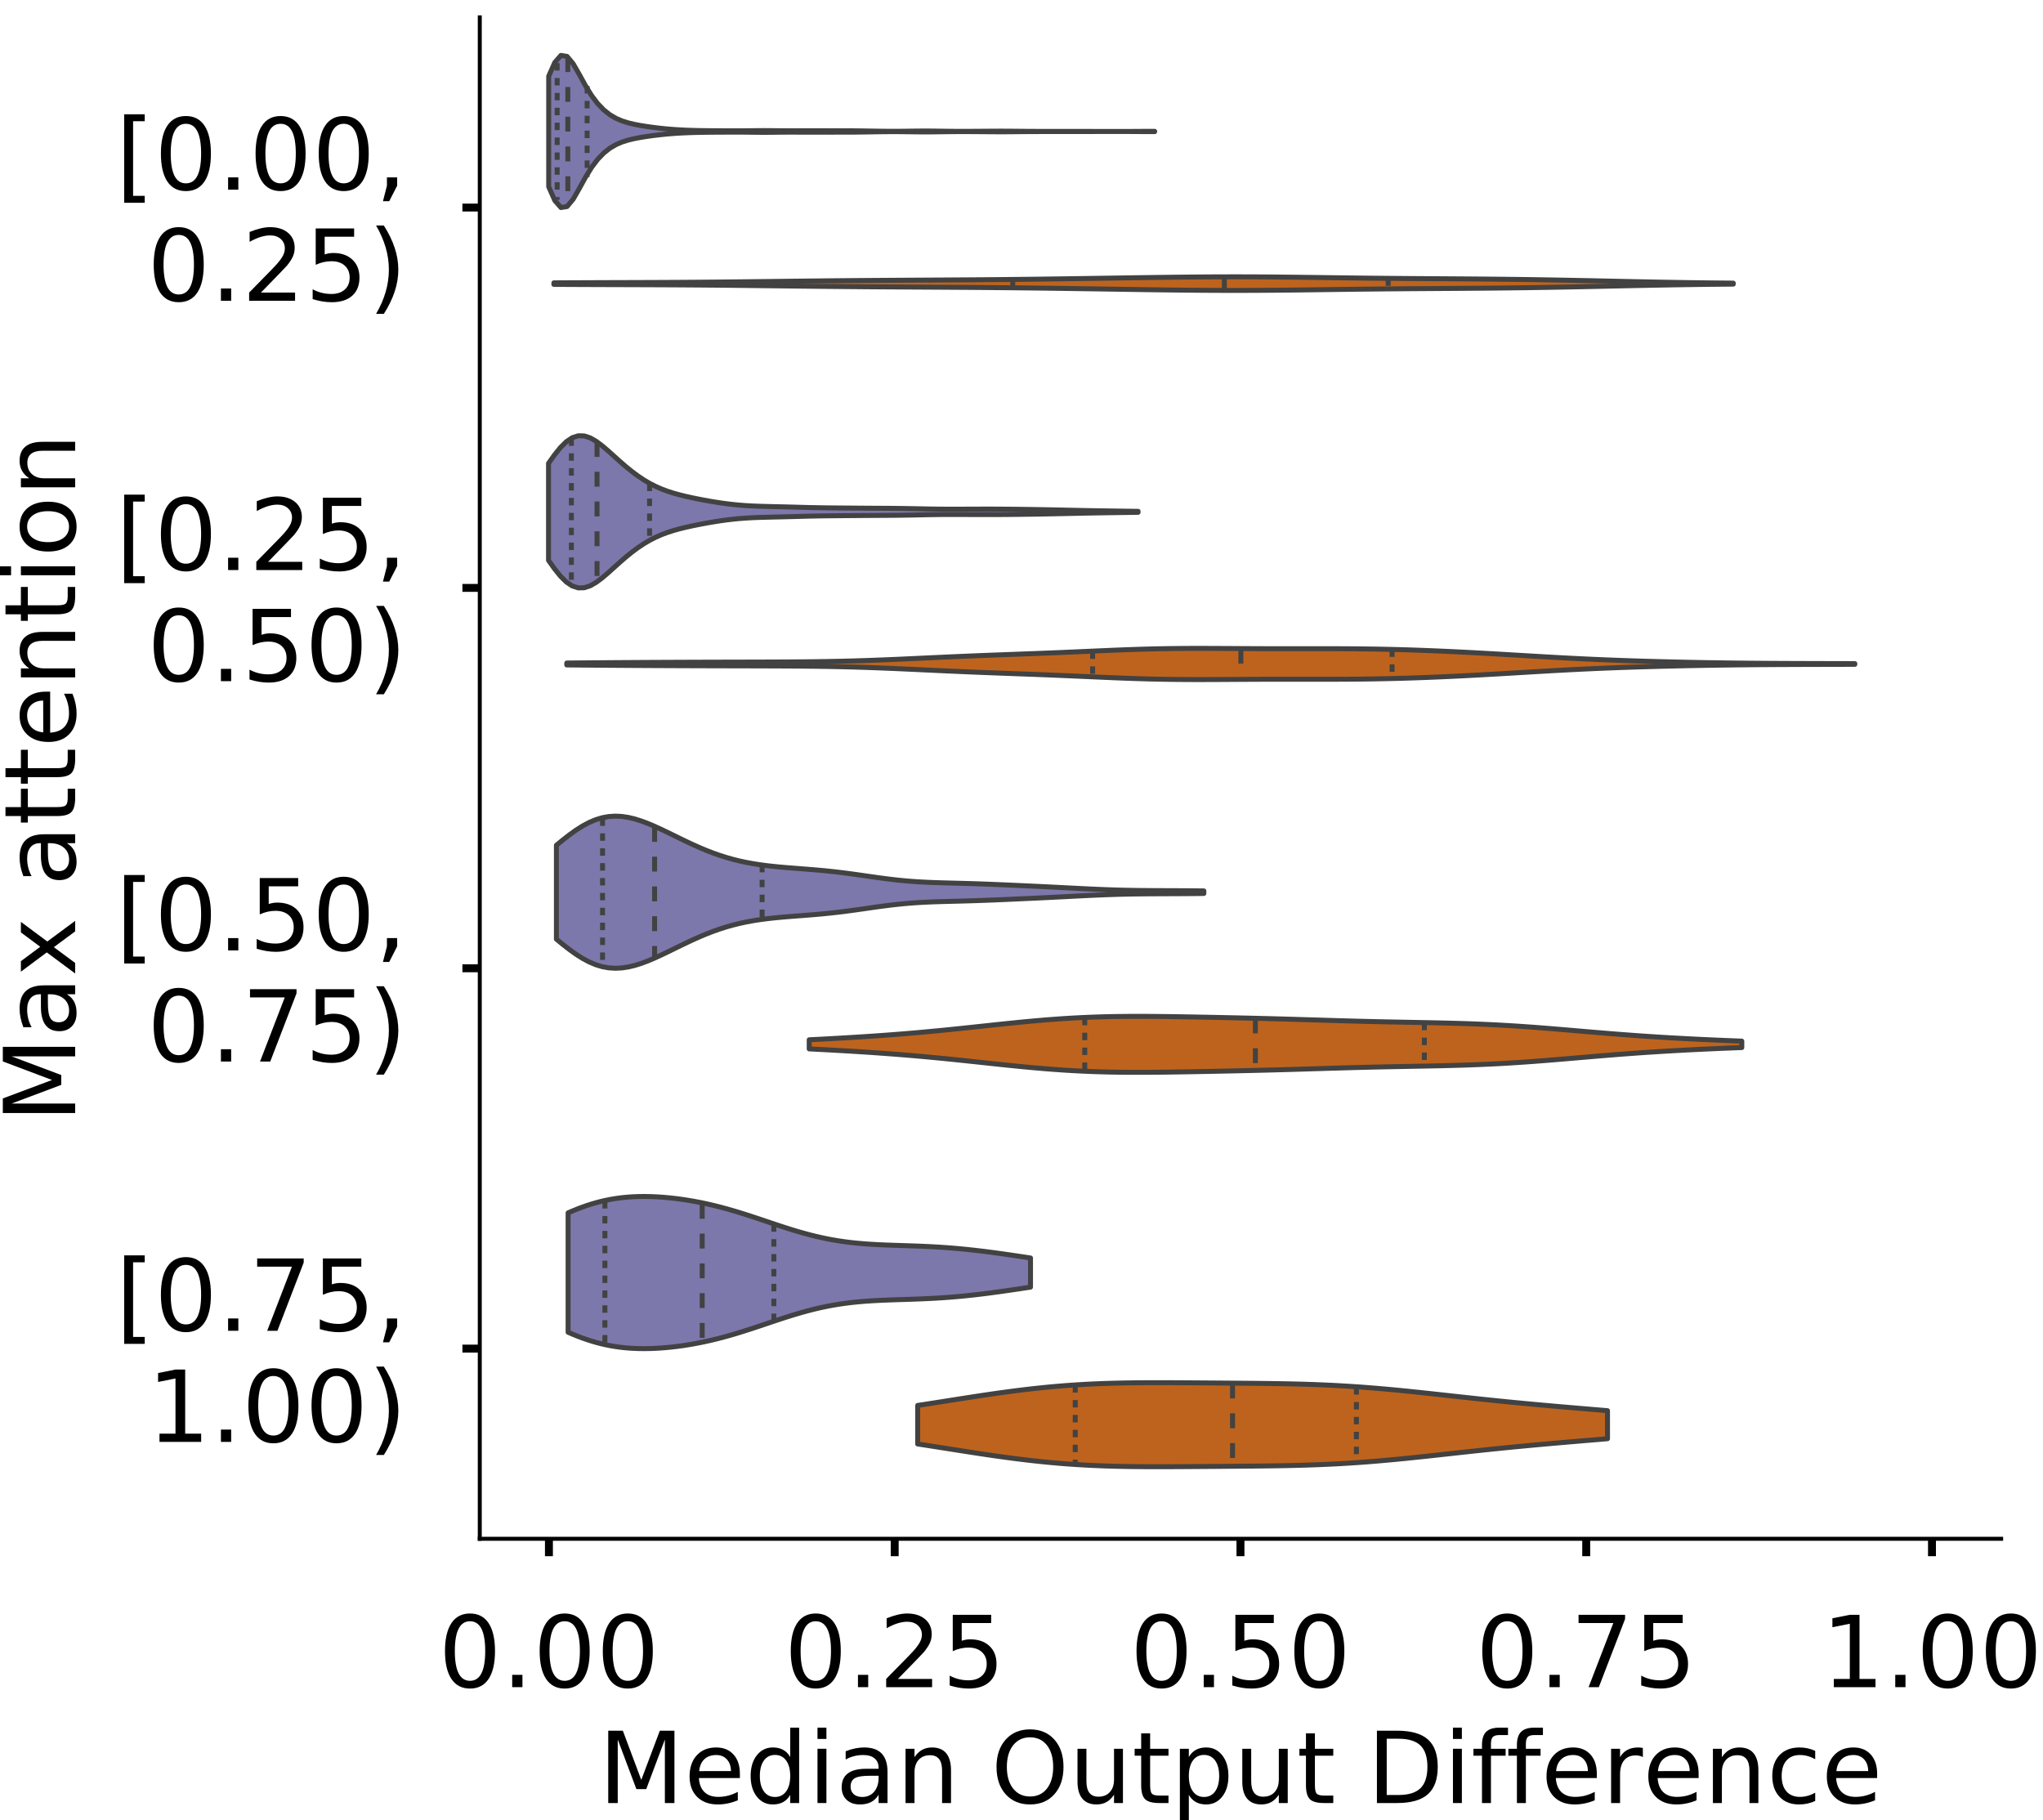 <?xml version="1.0" encoding="utf-8" standalone="no"?>
<!DOCTYPE svg PUBLIC "-//W3C//DTD SVG 1.1//EN"
  "http://www.w3.org/Graphics/SVG/1.1/DTD/svg11.dtd">
<!-- Created with matplotlib (https://matplotlib.org/) -->
<svg height="366.833pt" version="1.1" viewBox="0 0 411.77 366.833" width="411.77pt" xmlns="http://www.w3.org/2000/svg" xmlns:xlink="http://www.w3.org/1999/xlink">
 <defs>
  <style type="text/css">
*{stroke-linecap:butt;stroke-linejoin:round;}
  </style>
 </defs>
 <g id="figure_1">
  <g id="patch_1">
   <path d="M 0 366.833 
L 411.77 366.833 
L 411.77 -0 
L 0 -0 
z
" style="fill:#ffffff;"/>
  </g>
  <g id="axes_1">
   <g id="patch_2">
    <path d="M 96.7 310.133 
L 403.333 310.133 
L 403.333 3.5 
L 96.7 3.5 
z
" style="fill:#ffffff;"/>
   </g>
   <g id="PolyCollection_1">
    <defs>
     <path d="M 110.59 -329.204 
L 110.59 -351.468 
L 111.823 -354.253 
L 113.057 -355.668 
L 114.291 -355.466 
L 115.524 -353.98 
L 116.758 -351.831 
L 117.992 -349.589 
L 119.225 -347.592 
L 120.459 -345.958 
L 121.693 -344.679 
L 122.927 -343.706 
L 124.16 -342.983 
L 125.394 -342.455 
L 126.628 -342.069 
L 127.861 -341.776 
L 129.095 -341.541 
L 130.329 -341.344 
L 131.562 -341.172 
L 132.796 -341.021 
L 134.03 -340.89 
L 135.264 -340.782 
L 136.497 -340.694 
L 137.731 -340.626 
L 138.965 -340.575 
L 140.198 -340.538 
L 141.432 -340.514 
L 142.666 -340.499 
L 143.899 -340.489 
L 145.133 -340.481 
L 146.367 -340.475 
L 147.6 -340.471 
L 148.834 -340.471 
L 150.068 -340.478 
L 151.302 -340.491 
L 152.535 -340.506 
L 153.769 -340.514 
L 155.003 -340.51 
L 156.236 -340.497 
L 157.47 -340.484 
L 158.704 -340.476 
L 159.937 -340.475 
L 161.171 -340.48 
L 162.405 -340.485 
L 163.639 -340.487 
L 164.872 -340.485 
L 166.106 -340.482 
L 167.34 -340.478 
L 168.573 -340.477 
L 169.807 -340.477 
L 171.041 -340.475 
L 172.274 -340.468 
L 173.508 -340.454 
L 174.742 -340.436 
L 175.976 -340.415 
L 177.209 -340.396 
L 178.443 -340.381 
L 179.677 -340.374 
L 180.91 -340.375 
L 182.144 -340.385 
L 183.378 -340.401 
L 184.611 -340.417 
L 185.845 -340.428 
L 187.079 -340.428 
L 188.312 -340.418 
L 189.546 -340.402 
L 190.78 -340.384 
L 192.014 -340.371 
L 193.247 -340.364 
L 194.481 -340.364 
L 195.715 -340.368 
L 196.948 -340.375 
L 198.182 -340.384 
L 199.416 -340.393 
L 200.649 -340.401 
L 201.883 -340.404 
L 203.117 -340.4 
L 204.351 -340.39 
L 205.584 -340.378 
L 206.818 -340.367 
L 208.052 -340.361 
L 209.285 -340.357 
L 210.519 -340.354 
L 211.753 -340.351 
L 212.986 -340.348 
L 214.22 -340.348 
L 215.454 -340.349 
L 216.687 -340.351 
L 217.921 -340.352 
L 219.155 -340.351 
L 220.389 -340.347 
L 221.622 -340.343 
L 222.856 -340.34 
L 224.09 -340.338 
L 225.323 -340.338 
L 226.557 -340.34 
L 227.791 -340.345 
L 229.024 -340.352 
L 230.258 -340.36 
L 231.492 -340.366 
L 232.726 -340.367 
L 232.726 -340.304 
L 232.726 -340.304 
L 231.492 -340.306 
L 230.258 -340.312 
L 229.024 -340.32 
L 227.791 -340.327 
L 226.557 -340.332 
L 225.323 -340.334 
L 224.09 -340.334 
L 222.856 -340.332 
L 221.622 -340.329 
L 220.389 -340.325 
L 219.155 -340.321 
L 217.921 -340.32 
L 216.687 -340.32 
L 215.454 -340.323 
L 214.22 -340.324 
L 212.986 -340.323 
L 211.753 -340.321 
L 210.519 -340.318 
L 209.285 -340.315 
L 208.052 -340.311 
L 206.818 -340.304 
L 205.584 -340.294 
L 204.351 -340.282 
L 203.117 -340.272 
L 201.883 -340.268 
L 200.649 -340.271 
L 199.416 -340.278 
L 198.182 -340.288 
L 196.948 -340.297 
L 195.715 -340.304 
L 194.481 -340.308 
L 193.247 -340.308 
L 192.014 -340.301 
L 190.78 -340.288 
L 189.546 -340.27 
L 188.312 -340.253 
L 187.079 -340.243 
L 185.845 -340.244 
L 184.611 -340.254 
L 183.378 -340.271 
L 182.144 -340.287 
L 180.91 -340.297 
L 179.677 -340.298 
L 178.443 -340.29 
L 177.209 -340.275 
L 175.976 -340.256 
L 174.742 -340.236 
L 173.508 -340.217 
L 172.274 -340.204 
L 171.041 -340.197 
L 169.807 -340.195 
L 168.573 -340.195 
L 167.34 -340.194 
L 166.106 -340.19 
L 164.872 -340.186 
L 163.639 -340.185 
L 162.405 -340.187 
L 161.171 -340.192 
L 159.937 -340.197 
L 158.704 -340.196 
L 157.47 -340.188 
L 156.236 -340.174 
L 155.003 -340.162 
L 153.769 -340.158 
L 152.535 -340.166 
L 151.302 -340.181 
L 150.068 -340.194 
L 148.834 -340.2 
L 147.6 -340.2 
L 146.367 -340.196 
L 145.133 -340.19 
L 143.899 -340.183 
L 142.666 -340.173 
L 141.432 -340.158 
L 140.198 -340.133 
L 138.965 -340.097 
L 137.731 -340.045 
L 136.497 -339.977 
L 135.264 -339.89 
L 134.03 -339.781 
L 132.796 -339.65 
L 131.562 -339.499 
L 130.329 -339.328 
L 129.095 -339.13 
L 127.861 -338.896 
L 126.628 -338.603 
L 125.394 -338.217 
L 124.16 -337.689 
L 122.927 -336.966 
L 121.693 -335.993 
L 120.459 -334.714 
L 119.225 -333.08 
L 117.992 -331.082 
L 116.758 -328.84 
L 115.524 -326.692 
L 114.291 -325.206 
L 113.057 -325.004 
L 111.823 -326.418 
L 110.59 -329.204 
z
" id="m736ccc3e3e" style="stroke:#424242;"/>
    </defs>
    <g clip-path="url(#p893dbd64eb)">
     <use style="fill:#7c78ab;stroke:#424242;" x="0" xlink:href="#m736ccc3e3e" y="366.833"/>
    </g>
   </g>
   <g id="PolyCollection_2">
    <defs>
     <path d="M 111.635 -309.516 
L 111.635 -309.829 
L 114.036 -309.841 
L 116.437 -309.852 
L 118.839 -309.862 
L 121.24 -309.871 
L 123.641 -309.879 
L 126.042 -309.886 
L 128.443 -309.894 
L 130.844 -309.902 
L 133.245 -309.912 
L 135.646 -309.924 
L 138.047 -309.938 
L 140.448 -309.955 
L 142.85 -309.974 
L 145.251 -309.996 
L 147.652 -310.02 
L 150.053 -310.046 
L 152.454 -310.074 
L 154.855 -310.102 
L 157.256 -310.131 
L 159.657 -310.159 
L 162.058 -310.187 
L 164.459 -310.213 
L 166.861 -310.238 
L 169.262 -310.261 
L 171.663 -310.283 
L 174.064 -310.303 
L 176.465 -310.321 
L 178.866 -310.337 
L 181.267 -310.352 
L 183.668 -310.367 
L 186.069 -310.38 
L 188.47 -310.394 
L 190.871 -310.408 
L 193.273 -310.423 
L 195.674 -310.439 
L 198.075 -310.457 
L 200.476 -310.478 
L 202.877 -310.5 
L 205.278 -310.525 
L 207.679 -310.552 
L 210.08 -310.582 
L 212.481 -310.614 
L 214.882 -310.648 
L 217.284 -310.683 
L 219.685 -310.719 
L 222.086 -310.755 
L 224.487 -310.792 
L 226.888 -310.829 
L 229.289 -310.865 
L 231.69 -310.9 
L 234.091 -310.932 
L 236.492 -310.962 
L 238.893 -310.989 
L 241.294 -311.011 
L 243.696 -311.028 
L 246.097 -311.038 
L 248.498 -311.042 
L 250.899 -311.04 
L 253.3 -311.031 
L 255.701 -311.015 
L 258.102 -310.994 
L 260.503 -310.969 
L 262.904 -310.94 
L 265.305 -310.909 
L 267.707 -310.877 
L 270.108 -310.845 
L 272.509 -310.814 
L 274.91 -310.786 
L 277.311 -310.76 
L 279.712 -310.736 
L 282.113 -310.715 
L 284.514 -310.696 
L 286.915 -310.679 
L 289.316 -310.662 
L 291.717 -310.647 
L 294.119 -310.63 
L 296.52 -310.612 
L 298.921 -310.593 
L 301.322 -310.57 
L 303.723 -310.545 
L 306.124 -310.515 
L 308.525 -310.482 
L 310.926 -310.445 
L 313.327 -310.404 
L 315.728 -310.36 
L 318.13 -310.312 
L 320.531 -310.263 
L 322.932 -310.211 
L 325.333 -310.16 
L 327.734 -310.108 
L 330.135 -310.058 
L 332.536 -310.01 
L 334.937 -309.965 
L 337.338 -309.923 
L 339.739 -309.885 
L 342.14 -309.851 
L 344.542 -309.821 
L 346.943 -309.795 
L 349.344 -309.773 
L 349.344 -309.572 
L 349.344 -309.572 
L 346.943 -309.55 
L 344.542 -309.524 
L 342.14 -309.494 
L 339.739 -309.46 
L 337.338 -309.422 
L 334.937 -309.38 
L 332.536 -309.335 
L 330.135 -309.287 
L 327.734 -309.237 
L 325.333 -309.185 
L 322.932 -309.134 
L 320.531 -309.082 
L 318.13 -309.033 
L 315.728 -308.985 
L 313.327 -308.941 
L 310.926 -308.9 
L 308.525 -308.863 
L 306.124 -308.83 
L 303.723 -308.8 
L 301.322 -308.775 
L 298.921 -308.752 
L 296.52 -308.733 
L 294.119 -308.715 
L 291.717 -308.698 
L 289.316 -308.683 
L 286.915 -308.666 
L 284.514 -308.649 
L 282.113 -308.63 
L 279.712 -308.609 
L 277.311 -308.585 
L 274.91 -308.559 
L 272.509 -308.531 
L 270.108 -308.5 
L 267.707 -308.468 
L 265.305 -308.436 
L 262.904 -308.405 
L 260.503 -308.376 
L 258.102 -308.351 
L 255.701 -308.33 
L 253.3 -308.314 
L 250.899 -308.305 
L 248.498 -308.303 
L 246.097 -308.307 
L 243.696 -308.317 
L 241.294 -308.334 
L 238.893 -308.356 
L 236.492 -308.383 
L 234.091 -308.413 
L 231.69 -308.445 
L 229.289 -308.48 
L 226.888 -308.516 
L 224.487 -308.553 
L 222.086 -308.59 
L 219.685 -308.626 
L 217.284 -308.662 
L 214.882 -308.697 
L 212.481 -308.731 
L 210.08 -308.763 
L 207.679 -308.793 
L 205.278 -308.82 
L 202.877 -308.845 
L 200.476 -308.867 
L 198.075 -308.888 
L 195.674 -308.906 
L 193.273 -308.922 
L 190.871 -308.937 
L 188.47 -308.951 
L 186.069 -308.965 
L 183.668 -308.978 
L 181.267 -308.993 
L 178.866 -309.008 
L 176.465 -309.024 
L 174.064 -309.042 
L 171.663 -309.062 
L 169.262 -309.084 
L 166.861 -309.107 
L 164.459 -309.132 
L 162.058 -309.158 
L 159.657 -309.186 
L 157.256 -309.214 
L 154.855 -309.243 
L 152.454 -309.271 
L 150.053 -309.299 
L 147.652 -309.325 
L 145.251 -309.349 
L 142.85 -309.371 
L 140.448 -309.39 
L 138.047 -309.407 
L 135.646 -309.421 
L 133.245 -309.433 
L 130.844 -309.443 
L 128.443 -309.451 
L 126.042 -309.459 
L 123.641 -309.466 
L 121.24 -309.474 
L 118.839 -309.483 
L 116.437 -309.493 
L 114.036 -309.504 
L 111.635 -309.516 
z
" id="mae40138f8c" style="stroke:#424242;"/>
    </defs>
    <g clip-path="url(#p893dbd64eb)">
     <use style="fill:#be631d;stroke:#424242;" x="0" xlink:href="#mae40138f8c" y="366.833"/>
    </g>
   </g>
   <g id="PolyCollection_3">
    <defs>
     <path d="M 110.556 -253.9 
L 110.556 -273.455 
L 111.757 -275.143 
L 112.957 -276.637 
L 114.157 -277.825 
L 115.358 -278.628 
L 116.558 -279.009 
L 117.758 -278.979 
L 118.959 -278.584 
L 120.159 -277.897 
L 121.359 -277.002 
L 122.559 -275.98 
L 123.76 -274.901 
L 124.96 -273.822 
L 126.16 -272.781 
L 127.361 -271.807 
L 128.561 -270.915 
L 129.761 -270.114 
L 130.961 -269.409 
L 132.162 -268.796 
L 133.362 -268.27 
L 134.562 -267.821 
L 135.763 -267.437 
L 136.963 -267.104 
L 138.163 -266.809 
L 139.363 -266.541 
L 140.564 -266.294 
L 141.764 -266.063 
L 142.964 -265.846 
L 144.165 -265.644 
L 145.365 -265.46 
L 146.565 -265.297 
L 147.766 -265.156 
L 148.966 -265.039 
L 150.166 -264.946 
L 151.366 -264.875 
L 152.567 -264.821 
L 153.767 -264.782 
L 154.967 -264.751 
L 156.168 -264.723 
L 157.368 -264.696 
L 158.568 -264.667 
L 159.768 -264.636 
L 160.969 -264.602 
L 162.169 -264.57 
L 163.369 -264.54 
L 164.57 -264.515 
L 165.77 -264.495 
L 166.97 -264.48 
L 168.171 -264.468 
L 169.371 -264.457 
L 170.571 -264.447 
L 171.771 -264.437 
L 172.972 -264.427 
L 174.172 -264.417 
L 175.372 -264.409 
L 176.573 -264.401 
L 177.773 -264.395 
L 178.973 -264.388 
L 180.173 -264.378 
L 181.374 -264.365 
L 182.574 -264.348 
L 183.774 -264.326 
L 184.975 -264.302 
L 186.175 -264.277 
L 187.375 -264.254 
L 188.576 -264.235 
L 189.776 -264.222 
L 190.976 -264.214 
L 192.176 -264.212 
L 193.377 -264.215 
L 194.577 -264.219 
L 195.777 -264.225 
L 196.978 -264.229 
L 198.178 -264.232 
L 199.378 -264.232 
L 200.578 -264.23 
L 201.779 -264.223 
L 202.979 -264.214 
L 204.179 -264.203 
L 205.38 -264.189 
L 206.58 -264.174 
L 207.78 -264.157 
L 208.98 -264.139 
L 210.181 -264.119 
L 211.381 -264.096 
L 212.581 -264.072 
L 213.782 -264.047 
L 214.982 -264.021 
L 216.182 -263.995 
L 217.383 -263.969 
L 218.583 -263.944 
L 219.783 -263.921 
L 220.983 -263.9 
L 222.184 -263.88 
L 223.384 -263.862 
L 224.584 -263.845 
L 225.785 -263.828 
L 226.985 -263.811 
L 228.185 -263.795 
L 229.385 -263.779 
L 229.385 -263.576 
L 229.385 -263.576 
L 228.185 -263.56 
L 226.985 -263.544 
L 225.785 -263.527 
L 224.584 -263.51 
L 223.384 -263.493 
L 222.184 -263.475 
L 220.983 -263.455 
L 219.783 -263.434 
L 218.583 -263.411 
L 217.383 -263.386 
L 216.182 -263.36 
L 214.982 -263.334 
L 213.782 -263.308 
L 212.581 -263.283 
L 211.381 -263.259 
L 210.181 -263.236 
L 208.98 -263.216 
L 207.78 -263.198 
L 206.58 -263.181 
L 205.38 -263.166 
L 204.179 -263.152 
L 202.979 -263.141 
L 201.779 -263.132 
L 200.578 -263.125 
L 199.378 -263.123 
L 198.178 -263.123 
L 196.978 -263.126 
L 195.777 -263.13 
L 194.577 -263.136 
L 193.377 -263.14 
L 192.176 -263.143 
L 190.976 -263.141 
L 189.776 -263.133 
L 188.576 -263.12 
L 187.375 -263.101 
L 186.175 -263.078 
L 184.975 -263.053 
L 183.774 -263.029 
L 182.574 -263.007 
L 181.374 -262.99 
L 180.173 -262.977 
L 178.973 -262.967 
L 177.773 -262.96 
L 176.573 -262.954 
L 175.372 -262.946 
L 174.172 -262.938 
L 172.972 -262.928 
L 171.771 -262.918 
L 170.571 -262.908 
L 169.371 -262.898 
L 168.171 -262.887 
L 166.97 -262.875 
L 165.77 -262.86 
L 164.57 -262.84 
L 163.369 -262.815 
L 162.169 -262.785 
L 160.969 -262.753 
L 159.768 -262.719 
L 158.568 -262.688 
L 157.368 -262.659 
L 156.168 -262.632 
L 154.967 -262.604 
L 153.767 -262.573 
L 152.567 -262.534 
L 151.366 -262.48 
L 150.166 -262.409 
L 148.966 -262.316 
L 147.766 -262.199 
L 146.565 -262.058 
L 145.365 -261.895 
L 144.165 -261.711 
L 142.964 -261.509 
L 141.764 -261.292 
L 140.564 -261.061 
L 139.363 -260.814 
L 138.163 -260.546 
L 136.963 -260.251 
L 135.763 -259.918 
L 134.562 -259.534 
L 133.362 -259.085 
L 132.162 -258.559 
L 130.961 -257.946 
L 129.761 -257.241 
L 128.561 -256.44 
L 127.361 -255.548 
L 126.16 -254.574 
L 124.96 -253.533 
L 123.76 -252.454 
L 122.559 -251.375 
L 121.359 -250.353 
L 120.159 -249.458 
L 118.959 -248.771 
L 117.758 -248.376 
L 116.558 -248.346 
L 115.358 -248.727 
L 114.157 -249.53 
L 112.957 -250.718 
L 111.757 -252.212 
L 110.556 -253.9 
z
" id="m3926cd6998" style="stroke:#424242;"/>
    </defs>
    <g clip-path="url(#p893dbd64eb)">
     <use style="fill:#7c78ab;stroke:#424242;" x="0" xlink:href="#m3926cd6998" y="366.833"/>
    </g>
   </g>
   <g id="PolyCollection_4">
    <defs>
     <path d="M 114.234 -232.82 
L 114.234 -233.209 
L 116.856 -233.232 
L 119.479 -233.254 
L 122.101 -233.275 
L 124.723 -233.294 
L 127.346 -233.31 
L 129.968 -233.326 
L 132.59 -233.339 
L 135.213 -233.351 
L 137.835 -233.362 
L 140.458 -233.371 
L 143.08 -233.38 
L 145.702 -233.387 
L 148.325 -233.393 
L 150.947 -233.399 
L 153.569 -233.406 
L 156.192 -233.415 
L 158.814 -233.427 
L 161.436 -233.447 
L 164.059 -233.474 
L 166.681 -233.513 
L 169.303 -233.564 
L 171.926 -233.63 
L 174.548 -233.711 
L 177.17 -233.805 
L 179.793 -233.912 
L 182.415 -234.027 
L 185.038 -234.149 
L 187.66 -234.272 
L 190.282 -234.393 
L 192.905 -234.511 
L 195.527 -234.622 
L 198.149 -234.728 
L 200.772 -234.828 
L 203.394 -234.925 
L 206.016 -235.022 
L 208.639 -235.12 
L 211.261 -235.223 
L 213.883 -235.33 
L 216.506 -235.443 
L 219.128 -235.559 
L 221.751 -235.674 
L 224.373 -235.786 
L 226.995 -235.889 
L 229.618 -235.979 
L 232.24 -236.051 
L 234.862 -236.105 
L 237.485 -236.139 
L 240.107 -236.155 
L 242.729 -236.157 
L 245.352 -236.147 
L 247.974 -236.133 
L 250.596 -236.117 
L 253.219 -236.103 
L 255.841 -236.094 
L 258.463 -236.09 
L 261.086 -236.091 
L 263.708 -236.094 
L 266.331 -236.095 
L 268.953 -236.093 
L 271.575 -236.082 
L 274.198 -236.06 
L 276.82 -236.025 
L 279.442 -235.975 
L 282.065 -235.911 
L 284.687 -235.831 
L 287.309 -235.738 
L 289.932 -235.632 
L 292.554 -235.514 
L 295.176 -235.386 
L 297.799 -235.247 
L 300.421 -235.101 
L 303.043 -234.949 
L 305.666 -234.794 
L 308.288 -234.638 
L 310.911 -234.484 
L 313.533 -234.335 
L 316.155 -234.194 
L 318.778 -234.062 
L 321.4 -233.941 
L 324.022 -233.831 
L 326.645 -233.732 
L 329.267 -233.643 
L 331.889 -233.563 
L 334.512 -233.491 
L 337.134 -233.426 
L 339.756 -233.368 
L 342.379 -233.316 
L 345.001 -233.271 
L 347.623 -233.232 
L 350.246 -233.2 
L 352.868 -233.173 
L 355.491 -233.151 
L 358.113 -233.135 
L 360.735 -233.122 
L 363.358 -233.113 
L 365.98 -233.105 
L 368.602 -233.099 
L 371.225 -233.093 
L 373.847 -233.087 
L 373.847 -232.941 
L 373.847 -232.941 
L 371.225 -232.935 
L 368.602 -232.929 
L 365.98 -232.923 
L 363.358 -232.916 
L 360.735 -232.906 
L 358.113 -232.894 
L 355.491 -232.877 
L 352.868 -232.856 
L 350.246 -232.829 
L 347.623 -232.796 
L 345.001 -232.757 
L 342.379 -232.712 
L 339.756 -232.66 
L 337.134 -232.602 
L 334.512 -232.538 
L 331.889 -232.466 
L 329.267 -232.385 
L 326.645 -232.296 
L 324.022 -232.197 
L 321.4 -232.087 
L 318.778 -231.966 
L 316.155 -231.835 
L 313.533 -231.694 
L 310.911 -231.545 
L 308.288 -231.391 
L 305.666 -231.235 
L 303.043 -231.079 
L 300.421 -230.927 
L 297.799 -230.781 
L 295.176 -230.643 
L 292.554 -230.514 
L 289.932 -230.396 
L 287.309 -230.29 
L 284.687 -230.197 
L 282.065 -230.118 
L 279.442 -230.053 
L 276.82 -230.004 
L 274.198 -229.968 
L 271.575 -229.947 
L 268.953 -229.936 
L 266.331 -229.933 
L 263.708 -229.935 
L 261.086 -229.938 
L 258.463 -229.938 
L 255.841 -229.934 
L 253.219 -229.925 
L 250.596 -229.912 
L 247.974 -229.896 
L 245.352 -229.881 
L 242.729 -229.872 
L 240.107 -229.873 
L 237.485 -229.889 
L 234.862 -229.924 
L 232.24 -229.977 
L 229.618 -230.05 
L 226.995 -230.139 
L 224.373 -230.242 
L 221.751 -230.354 
L 219.128 -230.47 
L 216.506 -230.586 
L 213.883 -230.698 
L 211.261 -230.806 
L 208.639 -230.908 
L 206.016 -231.006 
L 203.394 -231.103 
L 200.772 -231.2 
L 198.149 -231.3 
L 195.527 -231.406 
L 192.905 -231.518 
L 190.282 -231.635 
L 187.66 -231.757 
L 185.038 -231.88 
L 182.415 -232.001 
L 179.793 -232.117 
L 177.17 -232.223 
L 174.548 -232.318 
L 171.926 -232.398 
L 169.303 -232.464 
L 166.681 -232.516 
L 164.059 -232.554 
L 161.436 -232.582 
L 158.814 -232.601 
L 156.192 -232.614 
L 153.569 -232.623 
L 150.947 -232.63 
L 148.325 -232.636 
L 145.702 -232.642 
L 143.08 -232.649 
L 140.458 -232.657 
L 137.835 -232.666 
L 135.213 -232.677 
L 132.59 -232.689 
L 129.968 -232.703 
L 127.346 -232.718 
L 124.723 -232.735 
L 122.101 -232.753 
L 119.479 -232.774 
L 116.856 -232.796 
L 114.234 -232.82 
z
" id="mf13c6374bc" style="stroke:#424242;"/>
    </defs>
    <g clip-path="url(#p893dbd64eb)">
     <use style="fill:#be631d;stroke:#424242;" x="0" xlink:href="#mf13c6374bc" y="366.833"/>
    </g>
   </g>
   <g id="PolyCollection_5">
    <defs>
     <path d="M 112.143 -177.553 
L 112.143 -196.485 
L 113.461 -197.562 
L 114.779 -198.586 
L 116.097 -199.53 
L 117.416 -200.365 
L 118.734 -201.069 
L 120.052 -201.626 
L 121.37 -202.027 
L 122.688 -202.267 
L 124.006 -202.351 
L 125.325 -202.287 
L 126.643 -202.09 
L 127.961 -201.774 
L 129.279 -201.36 
L 130.597 -200.864 
L 131.915 -200.307 
L 133.233 -199.704 
L 134.552 -199.074 
L 135.87 -198.429 
L 137.188 -197.784 
L 138.506 -197.15 
L 139.824 -196.536 
L 141.142 -195.951 
L 142.46 -195.402 
L 143.779 -194.894 
L 145.097 -194.43 
L 146.415 -194.012 
L 147.733 -193.641 
L 149.051 -193.314 
L 150.369 -193.031 
L 151.688 -192.787 
L 153.006 -192.578 
L 154.324 -192.399 
L 155.642 -192.246 
L 156.96 -192.114 
L 158.278 -191.997 
L 159.596 -191.89 
L 160.915 -191.788 
L 162.233 -191.687 
L 163.551 -191.582 
L 164.869 -191.471 
L 166.187 -191.349 
L 167.505 -191.214 
L 168.824 -191.067 
L 170.142 -190.906 
L 171.46 -190.733 
L 172.778 -190.551 
L 174.096 -190.363 
L 175.414 -190.173 
L 176.732 -189.987 
L 178.051 -189.807 
L 179.369 -189.64 
L 180.687 -189.487 
L 182.005 -189.353 
L 183.323 -189.237 
L 184.641 -189.141 
L 185.959 -189.063 
L 187.278 -189 
L 188.596 -188.95 
L 189.914 -188.908 
L 191.232 -188.873 
L 192.55 -188.839 
L 193.868 -188.805 
L 195.187 -188.768 
L 196.505 -188.728 
L 197.823 -188.683 
L 199.141 -188.634 
L 200.459 -188.582 
L 201.777 -188.526 
L 203.095 -188.469 
L 204.414 -188.411 
L 205.732 -188.352 
L 207.05 -188.291 
L 208.368 -188.23 
L 209.686 -188.168 
L 211.004 -188.104 
L 212.323 -188.039 
L 213.641 -187.972 
L 214.959 -187.905 
L 216.277 -187.837 
L 217.595 -187.771 
L 218.913 -187.706 
L 220.231 -187.644 
L 221.55 -187.587 
L 222.868 -187.534 
L 224.186 -187.488 
L 225.504 -187.449 
L 226.822 -187.417 
L 228.14 -187.391 
L 229.459 -187.371 
L 230.777 -187.357 
L 232.095 -187.346 
L 233.413 -187.339 
L 234.731 -187.334 
L 236.049 -187.328 
L 237.367 -187.323 
L 238.686 -187.315 
L 240.004 -187.305 
L 241.322 -187.293 
L 242.64 -187.278 
L 242.64 -186.761 
L 242.64 -186.761 
L 241.322 -186.745 
L 240.004 -186.733 
L 238.686 -186.723 
L 237.367 -186.716 
L 236.049 -186.71 
L 234.731 -186.705 
L 233.413 -186.699 
L 232.095 -186.692 
L 230.777 -186.682 
L 229.459 -186.667 
L 228.14 -186.648 
L 226.822 -186.622 
L 225.504 -186.589 
L 224.186 -186.55 
L 222.868 -186.504 
L 221.55 -186.452 
L 220.231 -186.394 
L 218.913 -186.333 
L 217.595 -186.268 
L 216.277 -186.201 
L 214.959 -186.133 
L 213.641 -186.066 
L 212.323 -185.999 
L 211.004 -185.934 
L 209.686 -185.87 
L 208.368 -185.808 
L 207.05 -185.747 
L 205.732 -185.687 
L 204.414 -185.627 
L 203.095 -185.569 
L 201.777 -185.512 
L 200.459 -185.457 
L 199.141 -185.404 
L 197.823 -185.355 
L 196.505 -185.311 
L 195.187 -185.27 
L 193.868 -185.233 
L 192.55 -185.199 
L 191.232 -185.166 
L 189.914 -185.13 
L 188.596 -185.089 
L 187.278 -185.039 
L 185.959 -184.976 
L 184.641 -184.897 
L 183.323 -184.801 
L 182.005 -184.686 
L 180.687 -184.551 
L 179.369 -184.399 
L 178.051 -184.231 
L 176.732 -184.052 
L 175.414 -183.865 
L 174.096 -183.675 
L 172.778 -183.487 
L 171.46 -183.305 
L 170.142 -183.133 
L 168.824 -182.972 
L 167.505 -182.824 
L 166.187 -182.69 
L 164.869 -182.568 
L 163.551 -182.456 
L 162.233 -182.351 
L 160.915 -182.25 
L 159.596 -182.149 
L 158.278 -182.042 
L 156.96 -181.925 
L 155.642 -181.792 
L 154.324 -181.639 
L 153.006 -181.461 
L 151.688 -181.252 
L 150.369 -181.008 
L 149.051 -180.724 
L 147.733 -180.398 
L 146.415 -180.026 
L 145.097 -179.608 
L 143.779 -179.144 
L 142.46 -178.636 
L 141.142 -178.087 
L 139.824 -177.502 
L 138.506 -176.888 
L 137.188 -176.254 
L 135.87 -175.609 
L 134.552 -174.965 
L 133.233 -174.334 
L 131.915 -173.732 
L 130.597 -173.174 
L 129.279 -172.679 
L 127.961 -172.264 
L 126.643 -171.949 
L 125.325 -171.751 
L 124.006 -171.688 
L 122.688 -171.771 
L 121.37 -172.012 
L 120.052 -172.412 
L 118.734 -172.969 
L 117.416 -173.673 
L 116.097 -174.508 
L 114.779 -175.452 
L 113.461 -176.477 
L 112.143 -177.553 
z
" id="m07a4a53283" style="stroke:#424242;"/>
    </defs>
    <g clip-path="url(#p893dbd64eb)">
     <use style="fill:#7c78ab;stroke:#424242;" x="0" xlink:href="#m07a4a53283" y="366.833"/>
    </g>
   </g>
   <g id="PolyCollection_6">
    <defs>
     <path d="M 163.095 -155.436 
L 163.095 -157.276 
L 164.994 -157.371 
L 166.892 -157.471 
L 168.791 -157.576 
L 170.69 -157.686 
L 172.588 -157.801 
L 174.487 -157.922 
L 176.386 -158.05 
L 178.284 -158.184 
L 180.183 -158.327 
L 182.082 -158.477 
L 183.98 -158.635 
L 185.879 -158.802 
L 187.777 -158.977 
L 189.676 -159.159 
L 191.575 -159.348 
L 193.473 -159.544 
L 195.372 -159.743 
L 197.271 -159.946 
L 199.169 -160.149 
L 201.068 -160.352 
L 202.967 -160.55 
L 204.865 -160.743 
L 206.764 -160.928 
L 208.663 -161.102 
L 210.561 -161.264 
L 212.46 -161.411 
L 214.358 -161.543 
L 216.257 -161.658 
L 218.156 -161.755 
L 220.054 -161.835 
L 221.953 -161.898 
L 223.852 -161.945 
L 225.75 -161.975 
L 227.649 -161.992 
L 229.548 -161.997 
L 231.446 -161.991 
L 233.345 -161.976 
L 235.243 -161.954 
L 237.142 -161.927 
L 239.041 -161.896 
L 240.939 -161.862 
L 242.838 -161.826 
L 244.737 -161.789 
L 246.635 -161.75 
L 248.534 -161.71 
L 250.433 -161.668 
L 252.331 -161.624 
L 254.23 -161.578 
L 256.129 -161.529 
L 258.027 -161.478 
L 259.926 -161.425 
L 261.824 -161.369 
L 263.723 -161.312 
L 265.622 -161.254 
L 267.52 -161.197 
L 269.419 -161.14 
L 271.318 -161.085 
L 273.216 -161.033 
L 275.115 -160.984 
L 277.014 -160.939 
L 278.912 -160.897 
L 280.811 -160.858 
L 282.709 -160.822 
L 284.608 -160.786 
L 286.507 -160.751 
L 288.405 -160.714 
L 290.304 -160.673 
L 292.203 -160.627 
L 294.101 -160.575 
L 296 -160.514 
L 297.899 -160.443 
L 299.797 -160.361 
L 301.696 -160.268 
L 303.595 -160.163 
L 305.493 -160.047 
L 307.392 -159.919 
L 309.29 -159.782 
L 311.189 -159.636 
L 313.088 -159.483 
L 314.986 -159.325 
L 316.885 -159.164 
L 318.784 -159.001 
L 320.682 -158.839 
L 322.581 -158.68 
L 324.48 -158.524 
L 326.378 -158.374 
L 328.277 -158.23 
L 330.175 -158.093 
L 332.074 -157.963 
L 333.973 -157.839 
L 335.871 -157.723 
L 337.77 -157.614 
L 339.669 -157.512 
L 341.567 -157.415 
L 343.466 -157.324 
L 345.365 -157.238 
L 347.263 -157.157 
L 349.162 -157.08 
L 351.061 -157.008 
L 351.061 -155.704 
L 351.061 -155.704 
L 349.162 -155.632 
L 347.263 -155.555 
L 345.365 -155.474 
L 343.466 -155.388 
L 341.567 -155.297 
L 339.669 -155.2 
L 337.77 -155.097 
L 335.871 -154.988 
L 333.973 -154.872 
L 332.074 -154.749 
L 330.175 -154.619 
L 328.277 -154.482 
L 326.378 -154.337 
L 324.48 -154.187 
L 322.581 -154.032 
L 320.682 -153.872 
L 318.784 -153.711 
L 316.885 -153.548 
L 314.986 -153.387 
L 313.088 -153.229 
L 311.189 -153.076 
L 309.29 -152.93 
L 307.392 -152.792 
L 305.493 -152.665 
L 303.595 -152.548 
L 301.696 -152.443 
L 299.797 -152.35 
L 297.899 -152.269 
L 296 -152.198 
L 294.101 -152.137 
L 292.203 -152.084 
L 290.304 -152.038 
L 288.405 -151.998 
L 286.507 -151.961 
L 284.608 -151.925 
L 282.709 -151.89 
L 280.811 -151.853 
L 278.912 -151.815 
L 277.014 -151.773 
L 275.115 -151.727 
L 273.216 -151.679 
L 271.318 -151.626 
L 269.419 -151.572 
L 267.52 -151.515 
L 265.622 -151.457 
L 263.723 -151.4 
L 261.824 -151.342 
L 259.926 -151.287 
L 258.027 -151.233 
L 256.129 -151.182 
L 254.23 -151.134 
L 252.331 -151.088 
L 250.433 -151.044 
L 248.534 -151.002 
L 246.635 -150.962 
L 244.737 -150.923 
L 242.838 -150.886 
L 240.939 -150.85 
L 239.041 -150.816 
L 237.142 -150.785 
L 235.243 -150.758 
L 233.345 -150.736 
L 231.446 -150.721 
L 229.548 -150.715 
L 227.649 -150.719 
L 225.75 -150.736 
L 223.852 -150.767 
L 221.953 -150.813 
L 220.054 -150.876 
L 218.156 -150.956 
L 216.257 -151.054 
L 214.358 -151.169 
L 212.46 -151.301 
L 210.561 -151.448 
L 208.663 -151.61 
L 206.764 -151.784 
L 204.865 -151.969 
L 202.967 -152.161 
L 201.068 -152.36 
L 199.169 -152.562 
L 197.271 -152.766 
L 195.372 -152.968 
L 193.473 -153.168 
L 191.575 -153.363 
L 189.676 -153.553 
L 187.777 -153.735 
L 185.879 -153.91 
L 183.98 -154.077 
L 182.082 -154.235 
L 180.183 -154.385 
L 178.284 -154.527 
L 176.386 -154.662 
L 174.487 -154.79 
L 172.588 -154.911 
L 170.69 -155.026 
L 168.791 -155.136 
L 166.892 -155.241 
L 164.994 -155.34 
L 163.095 -155.436 
z
" id="m2c7d94f289" style="stroke:#424242;"/>
    </defs>
    <g clip-path="url(#p893dbd64eb)">
     <use style="fill:#be631d;stroke:#424242;" x="0" xlink:href="#m2c7d94f289" y="366.833"/>
    </g>
   </g>
   <g id="PolyCollection_7">
    <defs>
     <path d="M 114.502 -98.329 
L 114.502 -122.393 
L 115.443 -122.798 
L 116.385 -123.18 
L 117.326 -123.537 
L 118.267 -123.867 
L 119.209 -124.17 
L 120.15 -124.444 
L 121.091 -124.69 
L 122.033 -124.908 
L 122.974 -125.097 
L 123.916 -125.258 
L 124.857 -125.392 
L 125.798 -125.5 
L 126.74 -125.583 
L 127.681 -125.641 
L 128.623 -125.678 
L 129.564 -125.692 
L 130.505 -125.687 
L 131.447 -125.662 
L 132.388 -125.62 
L 133.33 -125.56 
L 134.271 -125.484 
L 135.212 -125.392 
L 136.154 -125.286 
L 137.095 -125.164 
L 138.037 -125.029 
L 138.978 -124.879 
L 139.919 -124.715 
L 140.861 -124.538 
L 141.802 -124.347 
L 142.743 -124.142 
L 143.685 -123.924 
L 144.626 -123.693 
L 145.568 -123.449 
L 146.509 -123.193 
L 147.45 -122.926 
L 148.392 -122.648 
L 149.333 -122.36 
L 150.275 -122.064 
L 151.216 -121.76 
L 152.157 -121.451 
L 153.099 -121.137 
L 154.04 -120.821 
L 154.982 -120.504 
L 155.923 -120.188 
L 156.864 -119.875 
L 157.806 -119.566 
L 158.747 -119.264 
L 159.689 -118.97 
L 160.63 -118.685 
L 161.571 -118.412 
L 162.513 -118.151 
L 163.454 -117.903 
L 164.395 -117.67 
L 165.337 -117.452 
L 166.278 -117.25 
L 167.22 -117.064 
L 168.161 -116.894 
L 169.102 -116.74 
L 170.044 -116.602 
L 170.985 -116.478 
L 171.927 -116.369 
L 172.868 -116.273 
L 173.809 -116.19 
L 174.751 -116.118 
L 175.692 -116.056 
L 176.634 -116.002 
L 177.575 -115.956 
L 178.516 -115.916 
L 179.458 -115.881 
L 180.399 -115.848 
L 181.341 -115.818 
L 182.282 -115.788 
L 183.223 -115.757 
L 184.165 -115.725 
L 185.106 -115.69 
L 186.047 -115.652 
L 186.989 -115.609 
L 187.93 -115.561 
L 188.872 -115.508 
L 189.813 -115.449 
L 190.754 -115.384 
L 191.696 -115.312 
L 192.637 -115.234 
L 193.579 -115.149 
L 194.52 -115.058 
L 195.461 -114.961 
L 196.403 -114.858 
L 197.344 -114.749 
L 198.286 -114.635 
L 199.227 -114.516 
L 200.168 -114.392 
L 201.11 -114.265 
L 202.051 -114.134 
L 202.992 -113.999 
L 203.934 -113.863 
L 204.875 -113.724 
L 205.817 -113.583 
L 206.758 -113.442 
L 207.699 -113.3 
L 207.699 -107.422 
L 207.699 -107.422 
L 206.758 -107.28 
L 205.817 -107.138 
L 204.875 -106.998 
L 203.934 -106.859 
L 202.992 -106.722 
L 202.051 -106.588 
L 201.11 -106.457 
L 200.168 -106.329 
L 199.227 -106.206 
L 198.286 -106.087 
L 197.344 -105.973 
L 196.403 -105.864 
L 195.461 -105.761 
L 194.52 -105.663 
L 193.579 -105.572 
L 192.637 -105.488 
L 191.696 -105.41 
L 190.754 -105.338 
L 189.813 -105.273 
L 188.872 -105.213 
L 187.93 -105.16 
L 186.989 -105.113 
L 186.047 -105.07 
L 185.106 -105.032 
L 184.165 -104.997 
L 183.223 -104.964 
L 182.282 -104.934 
L 181.341 -104.904 
L 180.399 -104.874 
L 179.458 -104.841 
L 178.516 -104.806 
L 177.575 -104.765 
L 176.634 -104.719 
L 175.692 -104.666 
L 174.751 -104.604 
L 173.809 -104.532 
L 172.868 -104.448 
L 171.927 -104.353 
L 170.985 -104.244 
L 170.044 -104.12 
L 169.102 -103.982 
L 168.161 -103.827 
L 167.22 -103.657 
L 166.278 -103.471 
L 165.337 -103.269 
L 164.395 -103.052 
L 163.454 -102.819 
L 162.513 -102.571 
L 161.571 -102.31 
L 160.63 -102.037 
L 159.689 -101.752 
L 158.747 -101.458 
L 157.806 -101.156 
L 156.864 -100.847 
L 155.923 -100.534 
L 154.982 -100.218 
L 154.04 -99.901 
L 153.099 -99.584 
L 152.157 -99.271 
L 151.216 -98.961 
L 150.275 -98.658 
L 149.333 -98.362 
L 148.392 -98.074 
L 147.45 -97.796 
L 146.509 -97.528 
L 145.568 -97.272 
L 144.626 -97.029 
L 143.685 -96.798 
L 142.743 -96.58 
L 141.802 -96.375 
L 140.861 -96.184 
L 139.919 -96.006 
L 138.978 -95.843 
L 138.037 -95.693 
L 137.095 -95.557 
L 136.154 -95.436 
L 135.212 -95.329 
L 134.271 -95.238 
L 133.33 -95.162 
L 132.388 -95.102 
L 131.447 -95.059 
L 130.505 -95.035 
L 129.564 -95.029 
L 128.623 -95.044 
L 127.681 -95.08 
L 126.74 -95.139 
L 125.798 -95.222 
L 124.857 -95.33 
L 123.916 -95.464 
L 122.974 -95.625 
L 122.033 -95.814 
L 121.091 -96.031 
L 120.15 -96.277 
L 119.209 -96.552 
L 118.267 -96.855 
L 117.326 -97.185 
L 116.385 -97.542 
L 115.443 -97.924 
L 114.502 -98.329 
z
" id="m83228cafc0" style="stroke:#424242;"/>
    </defs>
    <g clip-path="url(#p893dbd64eb)">
     <use style="fill:#7c78ab;stroke:#424242;" x="0" xlink:href="#m83228cafc0" y="366.833"/>
    </g>
   </g>
   <g id="PolyCollection_8">
    <defs>
     <path d="M 184.959 -75.813 
L 184.959 -83.582 
L 186.364 -83.796 
L 187.768 -84.014 
L 189.173 -84.234 
L 190.577 -84.454 
L 191.981 -84.676 
L 193.386 -84.896 
L 194.79 -85.115 
L 196.195 -85.332 
L 197.599 -85.546 
L 199.003 -85.755 
L 200.408 -85.959 
L 201.812 -86.157 
L 203.217 -86.348 
L 204.621 -86.532 
L 206.025 -86.707 
L 207.43 -86.874 
L 208.834 -87.03 
L 210.239 -87.177 
L 211.643 -87.313 
L 213.047 -87.438 
L 214.452 -87.553 
L 215.856 -87.656 
L 217.261 -87.749 
L 218.665 -87.831 
L 220.069 -87.903 
L 221.474 -87.964 
L 222.878 -88.016 
L 224.283 -88.059 
L 225.687 -88.093 
L 227.091 -88.12 
L 228.496 -88.14 
L 229.9 -88.154 
L 231.305 -88.162 
L 232.709 -88.166 
L 234.113 -88.166 
L 235.518 -88.162 
L 236.922 -88.157 
L 238.327 -88.149 
L 239.731 -88.14 
L 241.135 -88.131 
L 242.54 -88.121 
L 243.944 -88.11 
L 245.349 -88.1 
L 246.753 -88.089 
L 248.157 -88.078 
L 249.562 -88.066 
L 250.966 -88.054 
L 252.371 -88.041 
L 253.775 -88.026 
L 255.179 -88.01 
L 256.584 -87.99 
L 257.988 -87.968 
L 259.393 -87.941 
L 260.797 -87.91 
L 262.201 -87.874 
L 263.606 -87.832 
L 265.01 -87.783 
L 266.415 -87.728 
L 267.819 -87.666 
L 269.223 -87.597 
L 270.628 -87.519 
L 272.032 -87.434 
L 273.437 -87.342 
L 274.841 -87.241 
L 276.245 -87.133 
L 277.65 -87.018 
L 279.054 -86.896 
L 280.459 -86.768 
L 281.863 -86.634 
L 283.268 -86.496 
L 284.672 -86.352 
L 286.076 -86.205 
L 287.481 -86.056 
L 288.885 -85.904 
L 290.29 -85.75 
L 291.694 -85.596 
L 293.098 -85.441 
L 294.503 -85.288 
L 295.907 -85.135 
L 297.312 -84.983 
L 298.716 -84.834 
L 300.12 -84.687 
L 301.525 -84.542 
L 302.929 -84.4 
L 304.334 -84.261 
L 305.738 -84.124 
L 307.142 -83.991 
L 308.547 -83.859 
L 309.951 -83.73 
L 311.356 -83.604 
L 312.76 -83.479 
L 314.164 -83.356 
L 315.569 -83.235 
L 316.973 -83.115 
L 318.378 -82.996 
L 319.782 -82.877 
L 321.186 -82.76 
L 322.591 -82.643 
L 323.995 -82.526 
L 323.995 -76.869 
L 323.995 -76.869 
L 322.591 -76.752 
L 321.186 -76.635 
L 319.782 -76.518 
L 318.378 -76.399 
L 316.973 -76.28 
L 315.569 -76.16 
L 314.164 -76.039 
L 312.76 -75.916 
L 311.356 -75.791 
L 309.951 -75.665 
L 308.547 -75.536 
L 307.142 -75.404 
L 305.738 -75.271 
L 304.334 -75.134 
L 302.929 -74.995 
L 301.525 -74.853 
L 300.12 -74.708 
L 298.716 -74.561 
L 297.312 -74.412 
L 295.907 -74.26 
L 294.503 -74.107 
L 293.098 -73.954 
L 291.694 -73.799 
L 290.29 -73.645 
L 288.885 -73.491 
L 287.481 -73.339 
L 286.076 -73.19 
L 284.672 -73.043 
L 283.268 -72.899 
L 281.863 -72.761 
L 280.459 -72.627 
L 279.054 -72.499 
L 277.65 -72.377 
L 276.245 -72.262 
L 274.841 -72.154 
L 273.437 -72.053 
L 272.032 -71.961 
L 270.628 -71.876 
L 269.223 -71.798 
L 267.819 -71.729 
L 266.415 -71.667 
L 265.01 -71.612 
L 263.606 -71.563 
L 262.201 -71.521 
L 260.797 -71.485 
L 259.393 -71.454 
L 257.988 -71.427 
L 256.584 -71.405 
L 255.179 -71.385 
L 253.775 -71.369 
L 252.371 -71.354 
L 250.966 -71.341 
L 249.562 -71.329 
L 248.157 -71.317 
L 246.753 -71.306 
L 245.349 -71.295 
L 243.944 -71.285 
L 242.54 -71.274 
L 241.135 -71.264 
L 239.731 -71.255 
L 238.327 -71.246 
L 236.922 -71.238 
L 235.518 -71.233 
L 234.113 -71.229 
L 232.709 -71.229 
L 231.305 -71.233 
L 229.9 -71.241 
L 228.496 -71.255 
L 227.091 -71.275 
L 225.687 -71.302 
L 224.283 -71.336 
L 222.878 -71.379 
L 221.474 -71.431 
L 220.069 -71.492 
L 218.665 -71.564 
L 217.261 -71.646 
L 215.856 -71.739 
L 214.452 -71.842 
L 213.047 -71.957 
L 211.643 -72.082 
L 210.239 -72.218 
L 208.834 -72.365 
L 207.43 -72.521 
L 206.025 -72.688 
L 204.621 -72.863 
L 203.217 -73.047 
L 201.812 -73.238 
L 200.408 -73.436 
L 199.003 -73.64 
L 197.599 -73.849 
L 196.195 -74.063 
L 194.79 -74.28 
L 193.386 -74.499 
L 191.981 -74.719 
L 190.577 -74.941 
L 189.173 -75.161 
L 187.768 -75.381 
L 186.364 -75.599 
L 184.959 -75.813 
z
" id="m494d61b177" style="stroke:#424242;"/>
    </defs>
    <g clip-path="url(#p893dbd64eb)">
     <use style="fill:#be631d;stroke:#424242;" x="0" xlink:href="#m494d61b177" y="366.833"/>
    </g>
   </g>
   <g id="patch_3">
    <path clip-path="url(#p893dbd64eb)" d="M 110.638 41.829 
L 110.638 41.829 
L 110.638 41.829 
L 110.638 41.829 
z
" style="fill:#7c78ab;stroke:#424242;stroke-linejoin:miter;stroke-width:0.5;"/>
   </g>
   <g id="patch_4">
    <path clip-path="url(#p893dbd64eb)" d="M 110.638 41.829 
L 110.638 41.829 
L 110.638 41.829 
L 110.638 41.829 
z
" style="fill:#be631d;stroke:#424242;stroke-linejoin:miter;stroke-width:0.5;"/>
   </g>
   <g id="matplotlib.axis_1">
    <g id="xtick_1">
     <g id="line2d_1">
      <defs>
       <path d="M 0 0 
L 0 3.5 
" id="m4217e2ae98" style="stroke:#000000;stroke-width:1.6;"/>
      </defs>
      <g>
       <use style="stroke:#000000;stroke-width:1.6;" x="110.638" xlink:href="#m4217e2ae98" y="310.133"/>
      </g>
     </g>
     <g id="text_1">
      <!-- 0.00 -->
      <defs>
       <path d="M 31.781 66.406 
Q 24.172 66.406 20.328 58.906 
Q 16.5 51.422 16.5 36.375 
Q 16.5 21.391 20.328 13.891 
Q 24.172 6.391 31.781 6.391 
Q 39.453 6.391 43.281 13.891 
Q 47.125 21.391 47.125 36.375 
Q 47.125 51.422 43.281 58.906 
Q 39.453 66.406 31.781 66.406 
z
M 31.781 74.219 
Q 44.047 74.219 50.516 64.516 
Q 56.984 54.828 56.984 36.375 
Q 56.984 17.969 50.516 8.266 
Q 44.047 -1.422 31.781 -1.422 
Q 19.531 -1.422 13.062 8.266 
Q 6.594 17.969 6.594 36.375 
Q 6.594 54.828 13.062 64.516 
Q 19.531 74.219 31.781 74.219 
z
" id="DejaVuSans-48"/>
       <path d="M 10.688 12.406 
L 21 12.406 
L 21 0 
L 10.688 0 
z
" id="DejaVuSans-46"/>
      </defs>
      <g transform="translate(88.372 340.03)scale(0.2 -0.2)">
       <use xlink:href="#DejaVuSans-48"/>
       <use x="63.623" xlink:href="#DejaVuSans-46"/>
       <use x="95.41" xlink:href="#DejaVuSans-48"/>
       <use x="159.033" xlink:href="#DejaVuSans-48"/>
      </g>
     </g>
    </g>
    <g id="xtick_2">
     <g id="line2d_2">
      <g>
       <use style="stroke:#000000;stroke-width:1.6;" x="180.327" xlink:href="#m4217e2ae98" y="310.133"/>
      </g>
     </g>
     <g id="text_2">
      <!-- 0.25 -->
      <defs>
       <path d="M 19.188 8.297 
L 53.609 8.297 
L 53.609 0 
L 7.328 0 
L 7.328 8.297 
Q 12.938 14.109 22.625 23.891 
Q 32.328 33.688 34.812 36.531 
Q 39.547 41.844 41.422 45.531 
Q 43.312 49.219 43.312 52.781 
Q 43.312 58.594 39.234 62.25 
Q 35.156 65.922 28.609 65.922 
Q 23.969 65.922 18.812 64.312 
Q 13.672 62.703 7.812 59.422 
L 7.812 69.391 
Q 13.766 71.781 18.938 73 
Q 24.125 74.219 28.422 74.219 
Q 39.75 74.219 46.484 68.547 
Q 53.219 62.891 53.219 53.422 
Q 53.219 48.922 51.531 44.891 
Q 49.859 40.875 45.406 35.406 
Q 44.188 33.984 37.641 27.219 
Q 31.109 20.453 19.188 8.297 
z
" id="DejaVuSans-50"/>
       <path d="M 10.797 72.906 
L 49.516 72.906 
L 49.516 64.594 
L 19.828 64.594 
L 19.828 46.734 
Q 21.969 47.469 24.109 47.828 
Q 26.266 48.188 28.422 48.188 
Q 40.625 48.188 47.75 41.5 
Q 54.891 34.812 54.891 23.391 
Q 54.891 11.625 47.562 5.094 
Q 40.234 -1.422 26.906 -1.422 
Q 22.312 -1.422 17.547 -0.641 
Q 12.797 0.141 7.719 1.703 
L 7.719 11.625 
Q 12.109 9.234 16.797 8.062 
Q 21.484 6.891 26.703 6.891 
Q 35.156 6.891 40.078 11.328 
Q 45.016 15.766 45.016 23.391 
Q 45.016 31 40.078 35.438 
Q 35.156 39.891 26.703 39.891 
Q 22.75 39.891 18.812 39.016 
Q 14.891 38.141 10.797 36.281 
z
" id="DejaVuSans-53"/>
      </defs>
      <g transform="translate(158.062 340.03)scale(0.2 -0.2)">
       <use xlink:href="#DejaVuSans-48"/>
       <use x="63.623" xlink:href="#DejaVuSans-46"/>
       <use x="95.41" xlink:href="#DejaVuSans-50"/>
       <use x="159.033" xlink:href="#DejaVuSans-53"/>
      </g>
     </g>
    </g>
    <g id="xtick_3">
     <g id="line2d_3">
      <g>
       <use style="stroke:#000000;stroke-width:1.6;" x="250.017" xlink:href="#m4217e2ae98" y="310.133"/>
      </g>
     </g>
     <g id="text_3">
      <!-- 0.50 -->
      <g transform="translate(227.751 340.03)scale(0.2 -0.2)">
       <use xlink:href="#DejaVuSans-48"/>
       <use x="63.623" xlink:href="#DejaVuSans-46"/>
       <use x="95.41" xlink:href="#DejaVuSans-53"/>
       <use x="159.033" xlink:href="#DejaVuSans-48"/>
      </g>
     </g>
    </g>
    <g id="xtick_4">
     <g id="line2d_4">
      <g>
       <use style="stroke:#000000;stroke-width:1.6;" x="319.706" xlink:href="#m4217e2ae98" y="310.133"/>
      </g>
     </g>
     <g id="text_4">
      <!-- 0.75 -->
      <defs>
       <path d="M 8.203 72.906 
L 55.078 72.906 
L 55.078 68.703 
L 28.609 0 
L 18.312 0 
L 43.219 64.594 
L 8.203 64.594 
z
" id="DejaVuSans-55"/>
      </defs>
      <g transform="translate(297.44 340.03)scale(0.2 -0.2)">
       <use xlink:href="#DejaVuSans-48"/>
       <use x="63.623" xlink:href="#DejaVuSans-46"/>
       <use x="95.41" xlink:href="#DejaVuSans-55"/>
       <use x="159.033" xlink:href="#DejaVuSans-53"/>
      </g>
     </g>
    </g>
    <g id="xtick_5">
     <g id="line2d_5">
      <g>
       <use style="stroke:#000000;stroke-width:1.6;" x="389.395" xlink:href="#m4217e2ae98" y="310.133"/>
      </g>
     </g>
     <g id="text_5">
      <!-- 1.00 -->
      <defs>
       <path d="M 12.406 8.297 
L 28.516 8.297 
L 28.516 63.922 
L 10.984 60.406 
L 10.984 69.391 
L 28.422 72.906 
L 38.281 72.906 
L 38.281 8.297 
L 54.391 8.297 
L 54.391 0 
L 12.406 0 
z
" id="DejaVuSans-49"/>
      </defs>
      <g transform="translate(367.13 340.03)scale(0.2 -0.2)">
       <use xlink:href="#DejaVuSans-49"/>
       <use x="63.623" xlink:href="#DejaVuSans-46"/>
       <use x="95.41" xlink:href="#DejaVuSans-48"/>
       <use x="159.033" xlink:href="#DejaVuSans-48"/>
      </g>
     </g>
    </g>
    <g id="text_6">
     <!-- Median Output Difference -->
     <defs>
      <path d="M 9.812 72.906 
L 24.516 72.906 
L 43.109 23.297 
L 61.812 72.906 
L 76.516 72.906 
L 76.516 0 
L 66.891 0 
L 66.891 64.016 
L 48.094 14.016 
L 38.188 14.016 
L 19.391 64.016 
L 19.391 0 
L 9.812 0 
z
" id="DejaVuSans-77"/>
      <path d="M 56.203 29.594 
L 56.203 25.203 
L 14.891 25.203 
Q 15.484 15.922 20.484 11.062 
Q 25.484 6.203 34.422 6.203 
Q 39.594 6.203 44.453 7.469 
Q 49.312 8.734 54.109 11.281 
L 54.109 2.781 
Q 49.266 0.734 44.188 -0.344 
Q 39.109 -1.422 33.891 -1.422 
Q 20.797 -1.422 13.156 6.188 
Q 5.516 13.812 5.516 26.812 
Q 5.516 40.234 12.766 48.109 
Q 20.016 56 32.328 56 
Q 43.359 56 49.781 48.891 
Q 56.203 41.797 56.203 29.594 
z
M 47.219 32.234 
Q 47.125 39.594 43.094 43.984 
Q 39.062 48.391 32.422 48.391 
Q 24.906 48.391 20.391 44.141 
Q 15.875 39.891 15.188 32.172 
z
" id="DejaVuSans-101"/>
      <path d="M 45.406 46.391 
L 45.406 75.984 
L 54.391 75.984 
L 54.391 0 
L 45.406 0 
L 45.406 8.203 
Q 42.578 3.328 38.25 0.953 
Q 33.938 -1.422 27.875 -1.422 
Q 17.969 -1.422 11.734 6.484 
Q 5.516 14.406 5.516 27.297 
Q 5.516 40.188 11.734 48.094 
Q 17.969 56 27.875 56 
Q 33.938 56 38.25 53.625 
Q 42.578 51.266 45.406 46.391 
z
M 14.797 27.297 
Q 14.797 17.391 18.875 11.75 
Q 22.953 6.109 30.078 6.109 
Q 37.203 6.109 41.297 11.75 
Q 45.406 17.391 45.406 27.297 
Q 45.406 37.203 41.297 42.844 
Q 37.203 48.484 30.078 48.484 
Q 22.953 48.484 18.875 42.844 
Q 14.797 37.203 14.797 27.297 
z
" id="DejaVuSans-100"/>
      <path d="M 9.422 54.688 
L 18.406 54.688 
L 18.406 0 
L 9.422 0 
z
M 9.422 75.984 
L 18.406 75.984 
L 18.406 64.594 
L 9.422 64.594 
z
" id="DejaVuSans-105"/>
      <path d="M 34.281 27.484 
Q 23.391 27.484 19.188 25 
Q 14.984 22.516 14.984 16.5 
Q 14.984 11.719 18.141 8.906 
Q 21.297 6.109 26.703 6.109 
Q 34.188 6.109 38.703 11.406 
Q 43.219 16.703 43.219 25.484 
L 43.219 27.484 
z
M 52.203 31.203 
L 52.203 0 
L 43.219 0 
L 43.219 8.297 
Q 40.141 3.328 35.547 0.953 
Q 30.953 -1.422 24.312 -1.422 
Q 15.922 -1.422 10.953 3.297 
Q 6 8.016 6 15.922 
Q 6 25.141 12.172 29.828 
Q 18.359 34.516 30.609 34.516 
L 43.219 34.516 
L 43.219 35.406 
Q 43.219 41.609 39.141 45 
Q 35.062 48.391 27.688 48.391 
Q 23 48.391 18.547 47.266 
Q 14.109 46.141 10.016 43.891 
L 10.016 52.203 
Q 14.938 54.109 19.578 55.047 
Q 24.219 56 28.609 56 
Q 40.484 56 46.344 49.844 
Q 52.203 43.703 52.203 31.203 
z
" id="DejaVuSans-97"/>
      <path d="M 54.891 33.016 
L 54.891 0 
L 45.906 0 
L 45.906 32.719 
Q 45.906 40.484 42.875 44.328 
Q 39.844 48.188 33.797 48.188 
Q 26.516 48.188 22.312 43.547 
Q 18.109 38.922 18.109 30.906 
L 18.109 0 
L 9.078 0 
L 9.078 54.688 
L 18.109 54.688 
L 18.109 46.188 
Q 21.344 51.125 25.703 53.562 
Q 30.078 56 35.797 56 
Q 45.219 56 50.047 50.172 
Q 54.891 44.344 54.891 33.016 
z
" id="DejaVuSans-110"/>
      <path id="DejaVuSans-32"/>
      <path d="M 39.406 66.219 
Q 28.656 66.219 22.328 58.203 
Q 16.016 50.203 16.016 36.375 
Q 16.016 22.609 22.328 14.594 
Q 28.656 6.594 39.406 6.594 
Q 50.141 6.594 56.422 14.594 
Q 62.703 22.609 62.703 36.375 
Q 62.703 50.203 56.422 58.203 
Q 50.141 66.219 39.406 66.219 
z
M 39.406 74.219 
Q 54.734 74.219 63.906 63.938 
Q 73.094 53.656 73.094 36.375 
Q 73.094 19.141 63.906 8.859 
Q 54.734 -1.422 39.406 -1.422 
Q 24.031 -1.422 14.812 8.828 
Q 5.609 19.094 5.609 36.375 
Q 5.609 53.656 14.812 63.938 
Q 24.031 74.219 39.406 74.219 
z
" id="DejaVuSans-79"/>
      <path d="M 8.5 21.578 
L 8.5 54.688 
L 17.484 54.688 
L 17.484 21.922 
Q 17.484 14.156 20.5 10.266 
Q 23.531 6.391 29.594 6.391 
Q 36.859 6.391 41.078 11.031 
Q 45.312 15.672 45.312 23.688 
L 45.312 54.688 
L 54.297 54.688 
L 54.297 0 
L 45.312 0 
L 45.312 8.406 
Q 42.047 3.422 37.719 1 
Q 33.406 -1.422 27.688 -1.422 
Q 18.266 -1.422 13.375 4.438 
Q 8.5 10.297 8.5 21.578 
z
M 31.109 56 
z
" id="DejaVuSans-117"/>
      <path d="M 18.312 70.219 
L 18.312 54.688 
L 36.812 54.688 
L 36.812 47.703 
L 18.312 47.703 
L 18.312 18.016 
Q 18.312 11.328 20.141 9.422 
Q 21.969 7.516 27.594 7.516 
L 36.812 7.516 
L 36.812 0 
L 27.594 0 
Q 17.188 0 13.234 3.875 
Q 9.281 7.766 9.281 18.016 
L 9.281 47.703 
L 2.688 47.703 
L 2.688 54.688 
L 9.281 54.688 
L 9.281 70.219 
z
" id="DejaVuSans-116"/>
      <path d="M 18.109 8.203 
L 18.109 -20.797 
L 9.078 -20.797 
L 9.078 54.688 
L 18.109 54.688 
L 18.109 46.391 
Q 20.953 51.266 25.266 53.625 
Q 29.594 56 35.594 56 
Q 45.562 56 51.781 48.094 
Q 58.016 40.188 58.016 27.297 
Q 58.016 14.406 51.781 6.484 
Q 45.562 -1.422 35.594 -1.422 
Q 29.594 -1.422 25.266 0.953 
Q 20.953 3.328 18.109 8.203 
z
M 48.688 27.297 
Q 48.688 37.203 44.609 42.844 
Q 40.531 48.484 33.406 48.484 
Q 26.266 48.484 22.188 42.844 
Q 18.109 37.203 18.109 27.297 
Q 18.109 17.391 22.188 11.75 
Q 26.266 6.109 33.406 6.109 
Q 40.531 6.109 44.609 11.75 
Q 48.688 17.391 48.688 27.297 
z
" id="DejaVuSans-112"/>
      <path d="M 19.672 64.797 
L 19.672 8.109 
L 31.594 8.109 
Q 46.688 8.109 53.688 14.938 
Q 60.688 21.781 60.688 36.531 
Q 60.688 51.172 53.688 57.984 
Q 46.688 64.797 31.594 64.797 
z
M 9.812 72.906 
L 30.078 72.906 
Q 51.266 72.906 61.172 64.094 
Q 71.094 55.281 71.094 36.531 
Q 71.094 17.672 61.125 8.828 
Q 51.172 0 30.078 0 
L 9.812 0 
z
" id="DejaVuSans-68"/>
      <path d="M 37.109 75.984 
L 37.109 68.5 
L 28.516 68.5 
Q 23.688 68.5 21.797 66.547 
Q 19.922 64.594 19.922 59.516 
L 19.922 54.688 
L 34.719 54.688 
L 34.719 47.703 
L 19.922 47.703 
L 19.922 0 
L 10.891 0 
L 10.891 47.703 
L 2.297 47.703 
L 2.297 54.688 
L 10.891 54.688 
L 10.891 58.5 
Q 10.891 67.625 15.141 71.797 
Q 19.391 75.984 28.609 75.984 
z
" id="DejaVuSans-102"/>
      <path d="M 41.109 46.297 
Q 39.594 47.172 37.812 47.578 
Q 36.031 48 33.891 48 
Q 26.266 48 22.188 43.047 
Q 18.109 38.094 18.109 28.812 
L 18.109 0 
L 9.078 0 
L 9.078 54.688 
L 18.109 54.688 
L 18.109 46.188 
Q 20.953 51.172 25.484 53.578 
Q 30.031 56 36.531 56 
Q 37.453 56 38.578 55.875 
Q 39.703 55.766 41.062 55.516 
z
" id="DejaVuSans-114"/>
      <path d="M 48.781 52.594 
L 48.781 44.188 
Q 44.969 46.297 41.141 47.344 
Q 37.312 48.391 33.406 48.391 
Q 24.656 48.391 19.812 42.844 
Q 14.984 37.312 14.984 27.297 
Q 14.984 17.281 19.812 11.734 
Q 24.656 6.203 33.406 6.203 
Q 37.312 6.203 41.141 7.25 
Q 44.969 8.297 48.781 10.406 
L 48.781 2.094 
Q 45.016 0.344 40.984 -0.531 
Q 36.969 -1.422 32.422 -1.422 
Q 20.062 -1.422 12.781 6.344 
Q 5.516 14.109 5.516 27.297 
Q 5.516 40.672 12.859 48.328 
Q 20.219 56 33.016 56 
Q 37.156 56 41.109 55.141 
Q 45.062 54.297 48.781 52.594 
z
" id="DejaVuSans-99"/>
     </defs>
     <g transform="translate(120.629 363.386)scale(0.2 -0.2)">
      <use xlink:href="#DejaVuSans-77"/>
      <use x="86.279" xlink:href="#DejaVuSans-101"/>
      <use x="147.803" xlink:href="#DejaVuSans-100"/>
      <use x="211.279" xlink:href="#DejaVuSans-105"/>
      <use x="239.062" xlink:href="#DejaVuSans-97"/>
      <use x="300.342" xlink:href="#DejaVuSans-110"/>
      <use x="363.721" xlink:href="#DejaVuSans-32"/>
      <use x="395.508" xlink:href="#DejaVuSans-79"/>
      <use x="474.219" xlink:href="#DejaVuSans-117"/>
      <use x="537.598" xlink:href="#DejaVuSans-116"/>
      <use x="576.807" xlink:href="#DejaVuSans-112"/>
      <use x="640.283" xlink:href="#DejaVuSans-117"/>
      <use x="703.662" xlink:href="#DejaVuSans-116"/>
      <use x="742.871" xlink:href="#DejaVuSans-32"/>
      <use x="774.658" xlink:href="#DejaVuSans-68"/>
      <use x="851.66" xlink:href="#DejaVuSans-105"/>
      <use x="879.443" xlink:href="#DejaVuSans-102"/>
      <use x="914.648" xlink:href="#DejaVuSans-102"/>
      <use x="949.854" xlink:href="#DejaVuSans-101"/>
      <use x="1011.377" xlink:href="#DejaVuSans-114"/>
      <use x="1052.459" xlink:href="#DejaVuSans-101"/>
      <use x="1113.982" xlink:href="#DejaVuSans-110"/>
      <use x="1177.361" xlink:href="#DejaVuSans-99"/>
      <use x="1232.342" xlink:href="#DejaVuSans-101"/>
     </g>
    </g>
   </g>
   <g id="matplotlib.axis_2">
    <g id="ytick_1">
     <g id="line2d_6">
      <defs>
       <path d="M 0 0 
L -3.5 0 
" id="m87272281d8" style="stroke:#000000;stroke-width:1.6;"/>
      </defs>
      <g>
       <use style="stroke:#000000;stroke-width:1.6;" x="96.7" xlink:href="#m87272281d8" y="41.829"/>
      </g>
     </g>
     <g id="text_7">
      <!-- [0.00, -->
      <defs>
       <path d="M 8.594 75.984 
L 29.297 75.984 
L 29.297 69 
L 17.578 69 
L 17.578 -6.203 
L 29.297 -6.203 
L 29.297 -13.188 
L 8.594 -13.188 
z
" id="DejaVuSans-91"/>
       <path d="M 11.719 12.406 
L 22.016 12.406 
L 22.016 4 
L 14.016 -11.625 
L 7.719 -11.625 
L 11.719 4 
z
" id="DejaVuSans-44"/>
      </defs>
      <g transform="translate(23.309 38.23)scale(0.2 -0.2)">
       <use xlink:href="#DejaVuSans-91"/>
       <use x="39.014" xlink:href="#DejaVuSans-48"/>
       <use x="102.637" xlink:href="#DejaVuSans-46"/>
       <use x="134.424" xlink:href="#DejaVuSans-48"/>
       <use x="198.047" xlink:href="#DejaVuSans-48"/>
       <use x="261.67" xlink:href="#DejaVuSans-44"/>
      </g>
      <!-- 0.25) -->
      <defs>
       <path d="M 8.016 75.875 
L 15.828 75.875 
Q 23.141 64.359 26.781 53.312 
Q 30.422 42.281 30.422 31.391 
Q 30.422 20.453 26.781 9.375 
Q 23.141 -1.703 15.828 -13.188 
L 8.016 -13.188 
Q 14.5 -2 17.703 9.062 
Q 20.906 20.125 20.906 31.391 
Q 20.906 42.672 17.703 53.656 
Q 14.5 64.656 8.016 75.875 
z
" id="DejaVuSans-41"/>
      </defs>
      <g transform="translate(29.666 60.625)scale(0.2 -0.2)">
       <use xlink:href="#DejaVuSans-48"/>
       <use x="63.623" xlink:href="#DejaVuSans-46"/>
       <use x="95.41" xlink:href="#DejaVuSans-50"/>
       <use x="159.033" xlink:href="#DejaVuSans-53"/>
       <use x="222.656" xlink:href="#DejaVuSans-41"/>
      </g>
     </g>
    </g>
    <g id="ytick_2">
     <g id="line2d_7">
      <g>
       <use style="stroke:#000000;stroke-width:1.6;" x="96.7" xlink:href="#m87272281d8" y="118.487"/>
      </g>
     </g>
     <g id="text_8">
      <!-- [0.25, -->
      <g transform="translate(23.309 114.888)scale(0.2 -0.2)">
       <use xlink:href="#DejaVuSans-91"/>
       <use x="39.014" xlink:href="#DejaVuSans-48"/>
       <use x="102.637" xlink:href="#DejaVuSans-46"/>
       <use x="134.424" xlink:href="#DejaVuSans-50"/>
       <use x="198.047" xlink:href="#DejaVuSans-53"/>
       <use x="261.67" xlink:href="#DejaVuSans-44"/>
      </g>
      <!-- 0.50) -->
      <g transform="translate(29.666 137.284)scale(0.2 -0.2)">
       <use xlink:href="#DejaVuSans-48"/>
       <use x="63.623" xlink:href="#DejaVuSans-46"/>
       <use x="95.41" xlink:href="#DejaVuSans-53"/>
       <use x="159.033" xlink:href="#DejaVuSans-48"/>
       <use x="222.656" xlink:href="#DejaVuSans-41"/>
      </g>
     </g>
    </g>
    <g id="ytick_3">
     <g id="line2d_8">
      <g>
       <use style="stroke:#000000;stroke-width:1.6;" x="96.7" xlink:href="#m87272281d8" y="195.146"/>
      </g>
     </g>
     <g id="text_9">
      <!-- [0.50, -->
      <g transform="translate(23.309 191.546)scale(0.2 -0.2)">
       <use xlink:href="#DejaVuSans-91"/>
       <use x="39.014" xlink:href="#DejaVuSans-48"/>
       <use x="102.637" xlink:href="#DejaVuSans-46"/>
       <use x="134.424" xlink:href="#DejaVuSans-53"/>
       <use x="198.047" xlink:href="#DejaVuSans-48"/>
       <use x="261.67" xlink:href="#DejaVuSans-44"/>
      </g>
      <!-- 0.75) -->
      <g transform="translate(29.666 213.942)scale(0.2 -0.2)">
       <use xlink:href="#DejaVuSans-48"/>
       <use x="63.623" xlink:href="#DejaVuSans-46"/>
       <use x="95.41" xlink:href="#DejaVuSans-55"/>
       <use x="159.033" xlink:href="#DejaVuSans-53"/>
       <use x="222.656" xlink:href="#DejaVuSans-41"/>
      </g>
     </g>
    </g>
    <g id="ytick_4">
     <g id="line2d_9">
      <g>
       <use style="stroke:#000000;stroke-width:1.6;" x="96.7" xlink:href="#m87272281d8" y="271.804"/>
      </g>
     </g>
     <g id="text_10">
      <!-- [0.75, -->
      <g transform="translate(23.309 268.205)scale(0.2 -0.2)">
       <use xlink:href="#DejaVuSans-91"/>
       <use x="39.014" xlink:href="#DejaVuSans-48"/>
       <use x="102.637" xlink:href="#DejaVuSans-46"/>
       <use x="134.424" xlink:href="#DejaVuSans-55"/>
       <use x="198.047" xlink:href="#DejaVuSans-53"/>
       <use x="261.67" xlink:href="#DejaVuSans-44"/>
      </g>
      <!-- 1.00) -->
      <g transform="translate(29.666 290.6)scale(0.2 -0.2)">
       <use xlink:href="#DejaVuSans-49"/>
       <use x="63.623" xlink:href="#DejaVuSans-46"/>
       <use x="95.41" xlink:href="#DejaVuSans-48"/>
       <use x="159.033" xlink:href="#DejaVuSans-48"/>
       <use x="222.656" xlink:href="#DejaVuSans-41"/>
      </g>
     </g>
    </g>
    <g id="text_11">
     <!-- Max attention -->
     <defs>
      <path d="M 54.891 54.688 
L 35.109 28.078 
L 55.906 0 
L 45.312 0 
L 29.391 21.484 
L 13.484 0 
L 2.875 0 
L 24.125 28.609 
L 4.688 54.688 
L 15.281 54.688 
L 29.781 35.203 
L 44.281 54.688 
z
" id="DejaVuSans-120"/>
      <path d="M 30.609 48.391 
Q 23.391 48.391 19.188 42.75 
Q 14.984 37.109 14.984 27.297 
Q 14.984 17.484 19.156 11.844 
Q 23.344 6.203 30.609 6.203 
Q 37.797 6.203 41.984 11.859 
Q 46.188 17.531 46.188 27.297 
Q 46.188 37.016 41.984 42.703 
Q 37.797 48.391 30.609 48.391 
z
M 30.609 56 
Q 42.328 56 49.016 48.375 
Q 55.719 40.766 55.719 27.297 
Q 55.719 13.875 49.016 6.219 
Q 42.328 -1.422 30.609 -1.422 
Q 18.844 -1.422 12.172 6.219 
Q 5.516 13.875 5.516 27.297 
Q 5.516 40.766 12.172 48.375 
Q 18.844 56 30.609 56 
z
" id="DejaVuSans-111"/>
     </defs>
     <g transform="translate(15.15 226.284)rotate(-90)scale(0.2 -0.2)">
      <use xlink:href="#DejaVuSans-77"/>
      <use x="86.279" xlink:href="#DejaVuSans-97"/>
      <use x="147.559" xlink:href="#DejaVuSans-120"/>
      <use x="206.738" xlink:href="#DejaVuSans-32"/>
      <use x="238.525" xlink:href="#DejaVuSans-97"/>
      <use x="299.805" xlink:href="#DejaVuSans-116"/>
      <use x="339.014" xlink:href="#DejaVuSans-116"/>
      <use x="378.223" xlink:href="#DejaVuSans-101"/>
      <use x="439.746" xlink:href="#DejaVuSans-110"/>
      <use x="503.125" xlink:href="#DejaVuSans-116"/>
      <use x="542.334" xlink:href="#DejaVuSans-105"/>
      <use x="570.117" xlink:href="#DejaVuSans-111"/>
      <use x="631.299" xlink:href="#DejaVuSans-110"/>
     </g>
    </g>
   </g>
   <g id="line2d_10">
    <path clip-path="url(#p893dbd64eb)" d="M 112.297 12.719 
L 112.297 40.276 
" style="fill:none;stroke:#424242;stroke-dasharray:1.5,1.5;stroke-dashoffset:0;"/>
   </g>
   <g id="line2d_11">
    <path clip-path="url(#p893dbd64eb)" d="M 114.448 11.519 
L 114.448 41.476 
" style="fill:none;stroke:#424242;stroke-dasharray:3,3;stroke-dashoffset:0;"/>
   </g>
   <g id="line2d_12">
    <path clip-path="url(#p893dbd64eb)" d="M 118.337 17.336 
L 118.337 35.659 
" style="fill:none;stroke:#424242;stroke-dasharray:1.5,1.5;stroke-dashoffset:0;"/>
   </g>
   <g id="line2d_13">
    <path clip-path="url(#p893dbd64eb)" d="M 204.122 56.317 
L 204.122 58.005 
" style="fill:none;stroke:#424242;stroke-dasharray:1.5,1.5;stroke-dashoffset:0;"/>
   </g>
   <g id="line2d_14">
    <path clip-path="url(#p893dbd64eb)" d="M 246.772 55.809 
L 246.772 58.513 
" style="fill:none;stroke:#424242;stroke-dasharray:3,3;stroke-dashoffset:0;"/>
   </g>
   <g id="line2d_15">
    <path clip-path="url(#p893dbd64eb)" d="M 279.792 56.108 
L 279.792 58.214 
" style="fill:none;stroke:#424242;stroke-dasharray:1.5,1.5;stroke-dashoffset:0;"/>
   </g>
   <g id="line2d_16">
    <path clip-path="url(#p893dbd64eb)" d="M 115.165 88.355 
L 115.165 117.957 
" style="fill:none;stroke:#424242;stroke-dasharray:1.5,1.5;stroke-dashoffset:0;"/>
   </g>
   <g id="line2d_17">
    <path clip-path="url(#p893dbd64eb)" d="M 120.333 89.078 
L 120.333 117.233 
" style="fill:none;stroke:#424242;stroke-dasharray:3,3;stroke-dashoffset:0;"/>
   </g>
   <g id="line2d_18">
    <path clip-path="url(#p893dbd64eb)" d="M 130.921 97.482 
L 130.921 108.83 
" style="fill:none;stroke:#424242;stroke-dasharray:1.5,1.5;stroke-dashoffset:0;"/>
   </g>
   <g id="line2d_19">
    <path clip-path="url(#p893dbd64eb)" d="M 220.221 131.3 
L 220.221 136.338 
" style="fill:none;stroke:#424242;stroke-dasharray:1.5,1.5;stroke-dashoffset:0;"/>
   </g>
   <g id="line2d_20">
    <path clip-path="url(#p893dbd64eb)" d="M 250.1 130.748 
L 250.1 136.891 
" style="fill:none;stroke:#424242;stroke-dasharray:3,3;stroke-dashoffset:0;"/>
   </g>
   <g id="line2d_21">
    <path clip-path="url(#p893dbd64eb)" d="M 280.574 130.888 
L 280.574 136.751 
" style="fill:none;stroke:#424242;stroke-dasharray:1.5,1.5;stroke-dashoffset:0;"/>
   </g>
   <g id="line2d_22">
    <path clip-path="url(#p893dbd64eb)" d="M 121.444 164.957 
L 121.444 194.672 
" style="fill:none;stroke:#424242;stroke-dasharray:1.5,1.5;stroke-dashoffset:0;"/>
   </g>
   <g id="line2d_23">
    <path clip-path="url(#p893dbd64eb)" d="M 131.936 166.659 
L 131.936 192.969 
" style="fill:none;stroke:#424242;stroke-dasharray:3,3;stroke-dashoffset:0;"/>
   </g>
   <g id="line2d_24">
    <path clip-path="url(#p893dbd64eb)" d="M 153.606 174.311 
L 153.606 185.317 
" style="fill:none;stroke:#424242;stroke-dasharray:1.5,1.5;stroke-dashoffset:0;"/>
   </g>
   <g id="line2d_25">
    <path clip-path="url(#p893dbd64eb)" d="M 218.631 205.132 
L 218.631 215.823 
" style="fill:none;stroke:#424242;stroke-dasharray:1.5,1.5;stroke-dashoffset:0;"/>
   </g>
   <g id="line2d_26">
    <path clip-path="url(#p893dbd64eb)" d="M 253.025 205.262 
L 253.025 215.693 
" style="fill:none;stroke:#424242;stroke-dasharray:3,3;stroke-dashoffset:0;"/>
   </g>
   <g id="line2d_27">
    <path clip-path="url(#p893dbd64eb)" d="M 287.078 206.126 
L 287.078 214.829 
" style="fill:none;stroke:#424242;stroke-dasharray:1.5,1.5;stroke-dashoffset:0;"/>
   </g>
   <g id="line2d_28">
    <path clip-path="url(#p893dbd64eb)" d="M 121.918 242.071 
L 121.918 270.874 
" style="fill:none;stroke:#424242;stroke-dasharray:1.5,1.5;stroke-dashoffset:0;"/>
   </g>
   <g id="line2d_29">
    <path clip-path="url(#p893dbd64eb)" d="M 141.527 242.626 
L 141.527 270.319 
" style="fill:none;stroke:#424242;stroke-dasharray:3,3;stroke-dashoffset:0;"/>
   </g>
   <g id="line2d_30">
    <path clip-path="url(#p893dbd64eb)" d="M 155.973 246.744 
L 155.973 266.201 
" style="fill:none;stroke:#424242;stroke-dasharray:1.5,1.5;stroke-dashoffset:0;"/>
   </g>
   <g id="line2d_31">
    <path clip-path="url(#p893dbd64eb)" d="M 216.716 279.165 
L 216.716 295.107 
" style="fill:none;stroke:#424242;stroke-dasharray:1.5,1.5;stroke-dashoffset:0;"/>
   </g>
   <g id="line2d_32">
    <path clip-path="url(#p893dbd64eb)" d="M 248.419 278.839 
L 248.419 295.432 
" style="fill:none;stroke:#424242;stroke-dasharray:3,3;stroke-dashoffset:0;"/>
   </g>
   <g id="line2d_33">
    <path clip-path="url(#p893dbd64eb)" d="M 273.386 279.568 
L 273.386 294.704 
" style="fill:none;stroke:#424242;stroke-dasharray:1.5,1.5;stroke-dashoffset:0;"/>
   </g>
   <g id="patch_5">
    <path d="M 96.7 310.133 
L 96.7 3.5 
" style="fill:none;stroke:#000000;stroke-linecap:square;stroke-linejoin:miter;stroke-width:0.8;"/>
   </g>
   <g id="patch_6">
    <path d="M 96.7 310.133 
L 403.333 310.133 
" style="fill:none;stroke:#000000;stroke-linecap:square;stroke-linejoin:miter;stroke-width:0.8;"/>
   </g>
  </g>
 </g>
 <defs>
  <clipPath id="p893dbd64eb">
   <rect height="306.633" width="306.633" x="96.7" y="3.5"/>
  </clipPath>
 </defs>
</svg>
